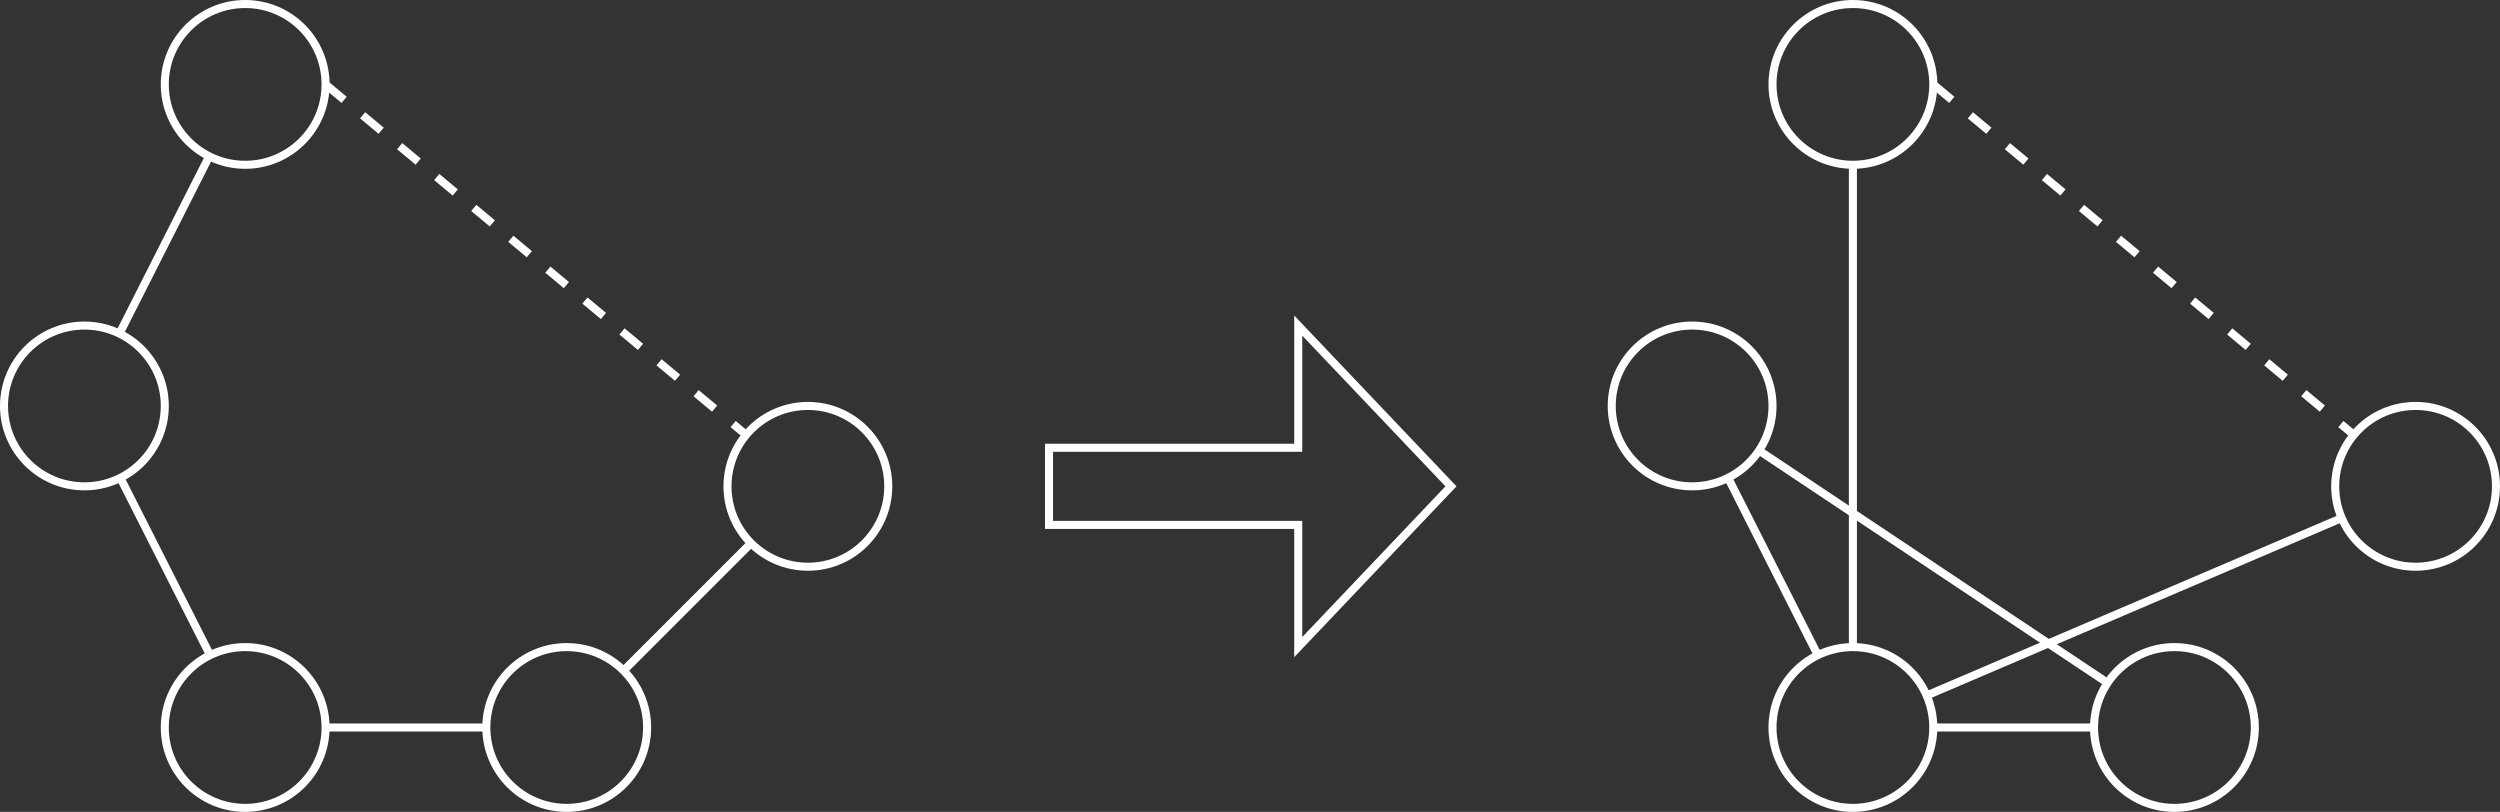 <svg xmlns="http://www.w3.org/2000/svg" xmlns:xlink="http://www.w3.org/1999/xlink" version="1.1" width="311px" height="101px" viewBox="-0.5 -0.5 311 101" content="&lt;mxfile host=&quot;17b2668e-ad83-416d-8f87-c06b8050f2e3&quot; modified=&quot;2020-09-06T12:49:05.684Z&quot; agent=&quot;5.0 (X11; Linux x86_64) AppleWebKit/537.36 (KHTML, like Gecko) code-oss/1.47.3 Chrome/78.0.39.130 Electron/7.1.14 Safari/537.36&quot; etag=&quot;V1stVrwGkEof8A0ptHHL&quot; version=&quot;13.1.3&quot;&gt;&lt;diagram id=&quot;6hGFLwfOUW9BJ-s0fimq&quot; name=&quot;Page-1&quot;&gt;3VrLjtowFP0atpHfsZfz7qZSJRZtlxExJGqIUfAM0K+vPbHzgqkihkkCLMC+Tm7sc47t6xtm+GG9fymiTfJdxTKbIRDvZ/hxhhDF3Hxbw6E0cEBLw6pI49IEa8M8/SudETjraxrLbetCrVSm003buFB5Lhe6ZYuKQu3aly1V1n7qJlrJI8N8EWXH1p9prBM3ChTW9m8yXSX+yZCJsmUd+YvdSLZJFKtdw4SfZvihUEqXpfX+QWYWO49Led/zB61VxwqZ6z43UAf8W5S9usG5jumDH625wwBrKve7JNVyvokWtmVnqDW2RK8zU4OmGG03JdrLdC/NA+6XaZY9qEwVxpar3LrY6kL9kd44Q/j5/WNajrvuRvMmCy33DZMbyotUa6mLg7nEtSLsYHW6IsLVdzVLHvmkQZC3RU4Xq8pzDZ0pOPQ+QJLdFJK0jSTFAyIZ3hKSGHWQBAMiyW8Jya4mCR0QSXFTSIrxZjcDPZDM4zu7TddwNNA7A5mtei0Wsr3j6ahYSd2eJzJu7fvH+DXwoSfw8bZCZpFO39rRwinQ3BN+qNT0uKaHdYTOO7iX43F3NXf3jiMMO45wx1EJwpGjdw6rYfej1YtwLFrFCVrDadHqZVZFJ/w8Wk2k+X99XJBWPDKt7AStYlK0YogDxhEkZkOCAmLaXloJCEJg+gww4AJyeuZMRixAnAGBEWbEI1CFFMI0kpAxATiniH2ZGsgE1UAnpQZk+AagVgMJ21RhGBD0aTkgigIGPpSD7cIAcgh7hJdN8v1ZF5hKHG0TG/u8V6IsXeWmvDDkS6OMexvKpOa8feca1mkcZ7L0sbGe1/uVzSwE5Wkelb/WrcXAzDhmyxYsKEwpV3qRuGcNHv93N/MTZ9JTeiQXiLX40FHrUuV67nyTr0aWjHjaF32i2OtFdsTTv+gTSF4tsnTEbIBAt4xsV7NDZgdEnyj5epEdMVsgPhtxXgCpZgTqoWhGoH5eTSQCJZfKHtDhsgeiz2uIIWnGxzTzaR07yaWyCWS4bILo845k7NmMJ0UzHSK7QCeRXRB93vuMrI6pLQKDZBvIJLINos/LrCN5VHkG2NaK3Kf6V6P8e2bzBtTVHu3Iga8cXOXS+kInVh84LX11Qj8SnhtLkI6jbnB4OZ1Af6S6aqFMRAAo7PDGzhQARijAMAx5iAABkPt1olpFcEAFh5QBgDHhhHydPPocg8cOQqalgiok9GzRM1XQdVStL5/m2VTrf02Vl9d/PcNP/wA=&lt;/diagram&gt;&lt;/mxfile&gt;">
    <rect x="-0.5" y="-0.5" width="311" height="101" fill="#333333" stroke="none"/>
    <defs/>
    <g>
        <ellipse cx="10" cy="50" rx="10" ry="10" fill="none" stroke="#ffffff" pointer-events="all"/>
        <ellipse cx="30" cy="90" rx="10" ry="10" fill="none" stroke="#ffffff" pointer-events="all"/>
        <ellipse cx="100" cy="60" rx="10" ry="10" fill="none" stroke="#ffffff" pointer-events="all"/>
        <ellipse cx="30" cy="10" rx="10" ry="10" fill="none" stroke="#ffffff" pointer-events="all"/>
        <ellipse cx="70" cy="90" rx="10" ry="10" fill="none" stroke="#ffffff" pointer-events="all"/>
        <path d="M 14.36 41 L 25.53 18.94" fill="none" stroke="#ffffff" stroke-miterlimit="10" pointer-events="stroke"/>
        <path d="M 77.07 82.93 L 92.93 67.07" fill="none" stroke="#ffffff" stroke-miterlimit="10" pointer-events="stroke"/>
        <path d="M 40 90 L 60 90" fill="none" stroke="#ffffff" stroke-miterlimit="10" pointer-events="stroke"/>
        <path d="M 25.64 81 L 14.47 58.94" fill="none" stroke="#ffffff" stroke-miterlimit="10" pointer-events="stroke"/>
        <path d="M 130 55.2 L 161 55.2 L 161 40 L 180 60 L 161 80 L 161 64.8 L 130 64.8 L 130 60 Z" fill="none" stroke="#ffffff" stroke-miterlimit="10" pointer-events="all"/>
        <ellipse cx="210" cy="50" rx="10" ry="10" fill="none" stroke="#ffffff" pointer-events="all"/>
        <ellipse cx="230" cy="90" rx="10" ry="10" fill="none" stroke="#ffffff" pointer-events="all"/>
        <ellipse cx="300" cy="60" rx="10" ry="10" fill="none" stroke="#ffffff" pointer-events="all"/>
        <ellipse cx="230" cy="10" rx="10" ry="10" fill="none" stroke="#ffffff" pointer-events="all"/>
        <ellipse cx="270" cy="90" rx="10" ry="10" fill="none" stroke="#ffffff" pointer-events="all"/>
        <path d="M 230 80 L 230 20" fill="none" stroke="#ffffff" stroke-miterlimit="10" pointer-events="stroke"/>
        <path d="M 261.68 84.45 L 218.32 55.55" fill="none" stroke="#ffffff" stroke-miterlimit="10" pointer-events="stroke"/>
        <path d="M 240 90 L 260 90" fill="none" stroke="#ffffff" stroke-miterlimit="10" pointer-events="stroke"/>
        <path d="M 225.64 81 L 214.47 58.94" fill="none" stroke="#ffffff" stroke-miterlimit="10" pointer-events="stroke"/>
        <path d="M 240 10 L 292.32 53.6" fill="none" stroke="#ffffff" stroke-miterlimit="10" stroke-dasharray="3 3" pointer-events="stroke"/>
        <path d="M 40 10 L 92.32 53.6" fill="none" stroke="#ffffff" stroke-miterlimit="10" stroke-dasharray="3 3" pointer-events="stroke"/>
        <path d="M 239.18 86.02 L 290.81 63.94" fill="none" stroke="#ffffff" stroke-miterlimit="10" pointer-events="stroke"/>
    </g>
</svg>